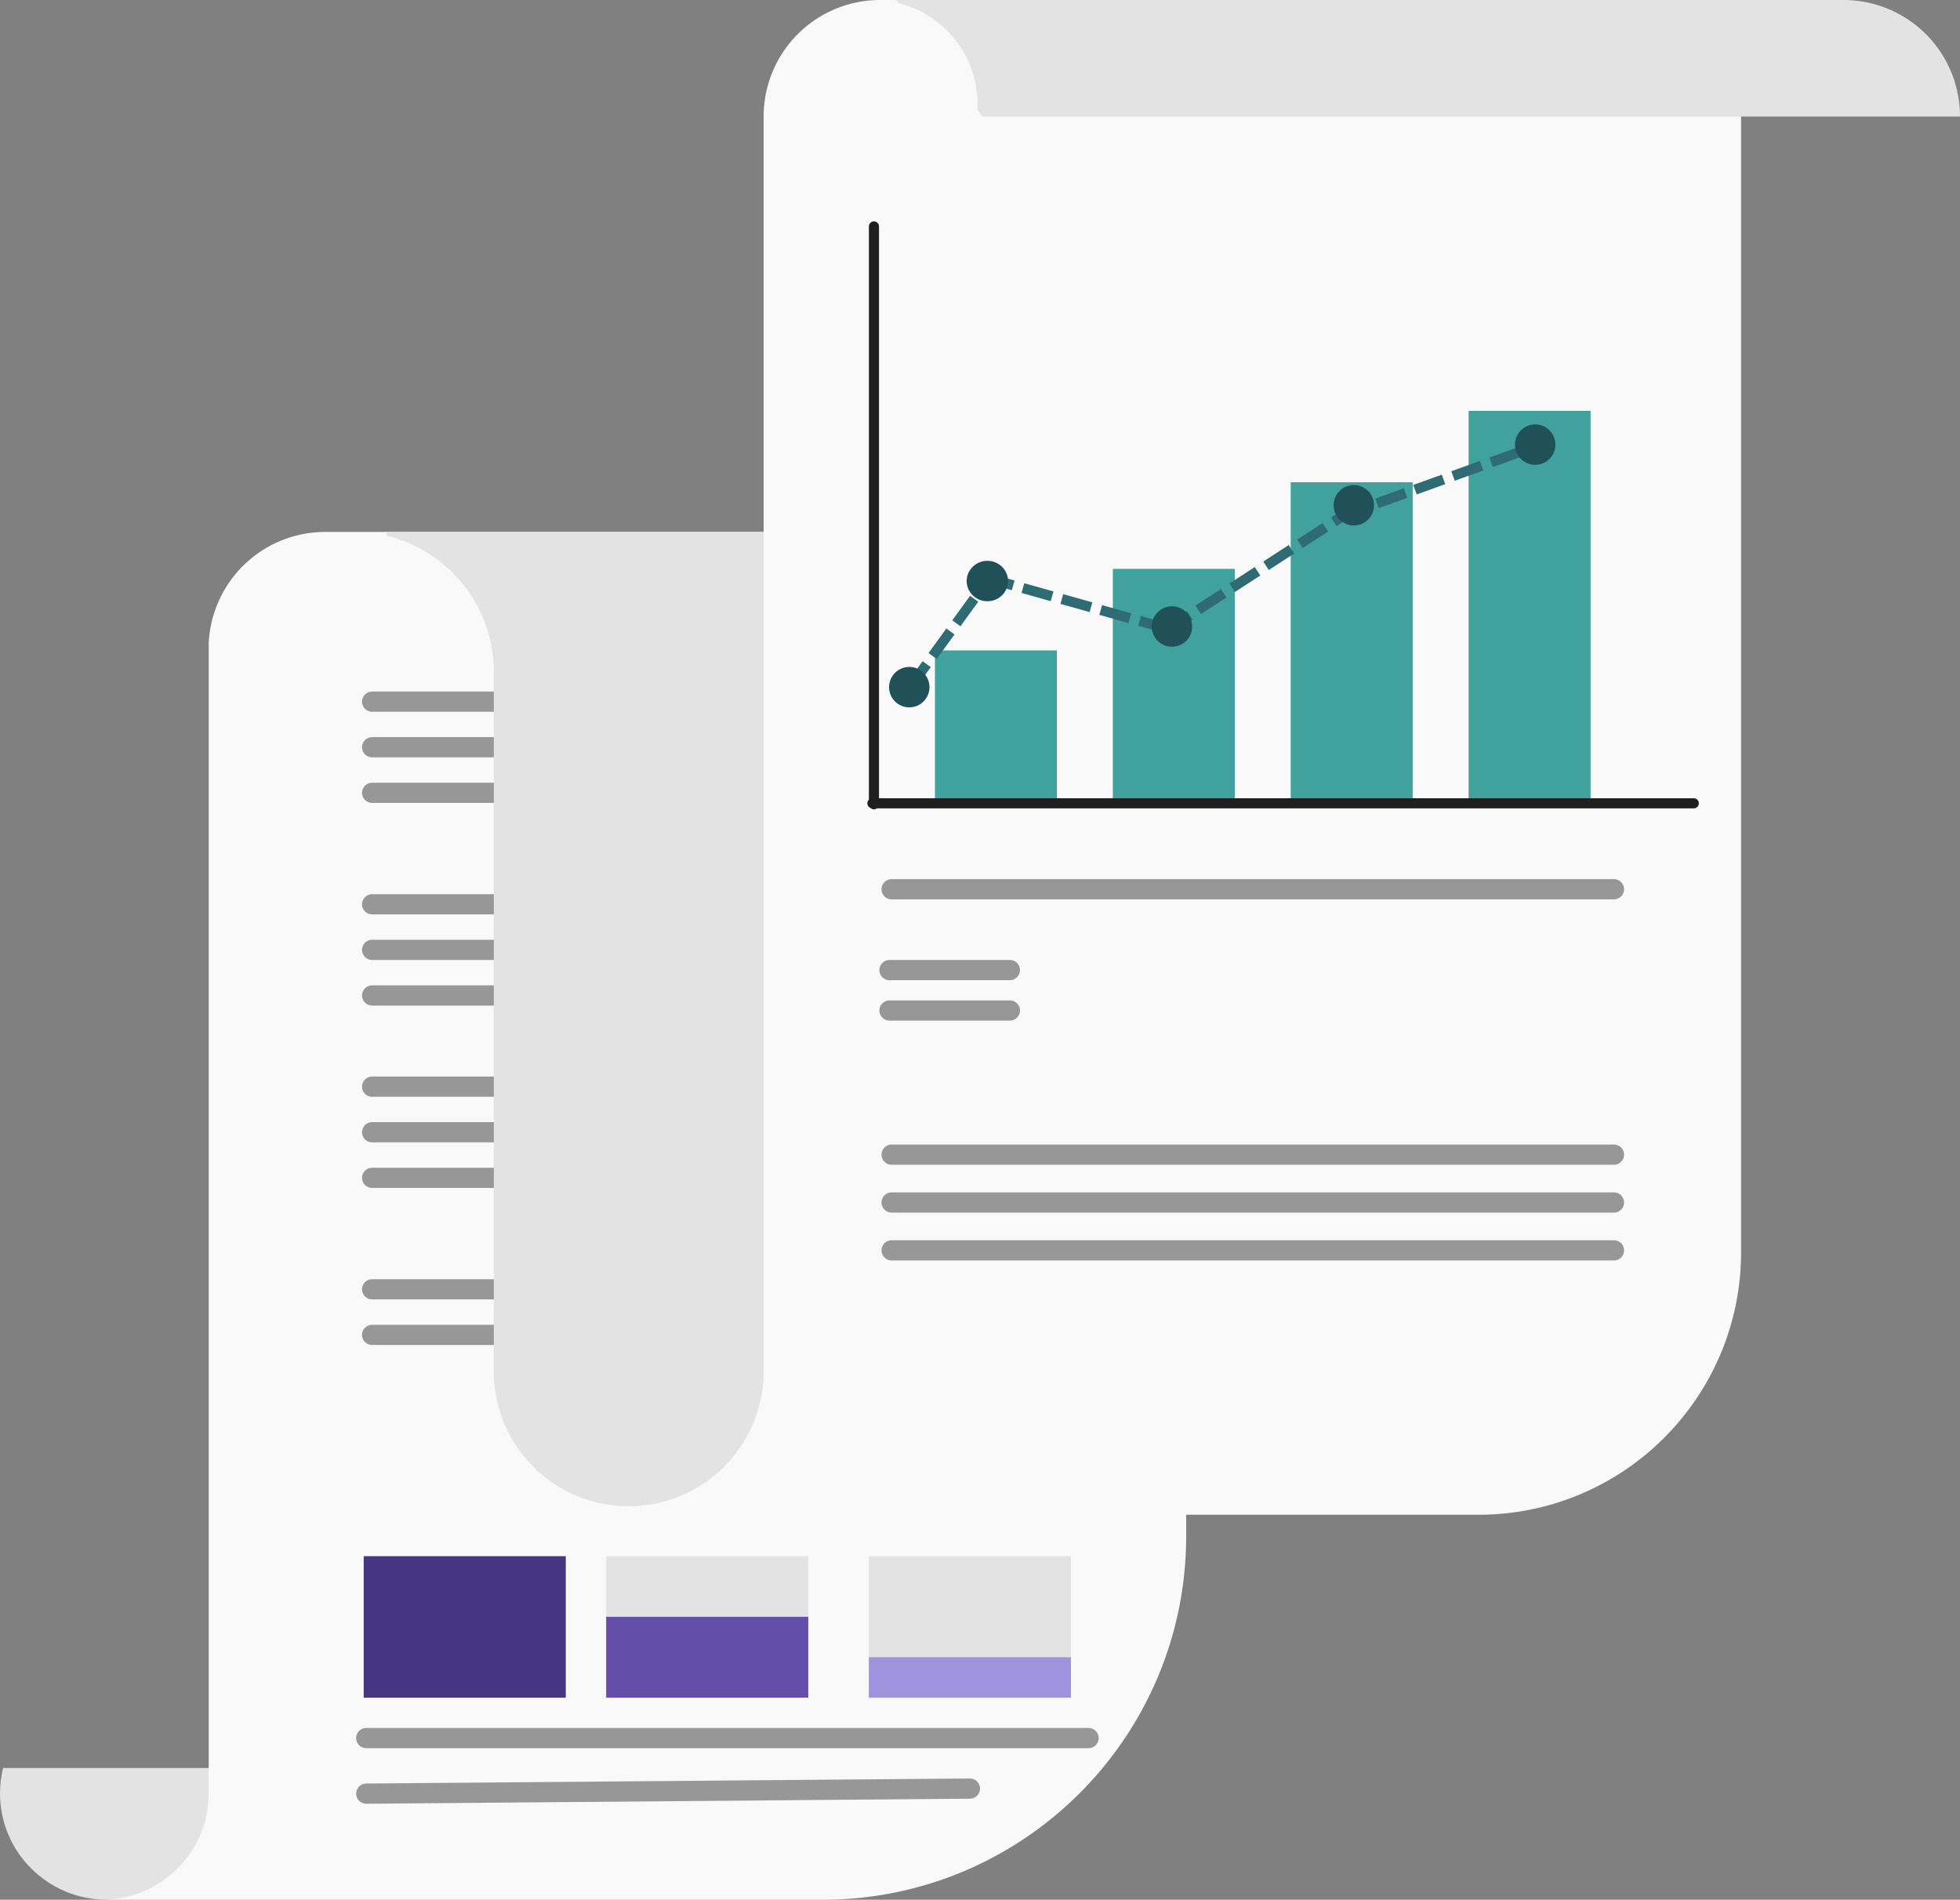 <svg xmlns="http://www.w3.org/2000/svg" width="97" height="94" viewBox="0 0 97 94">
    <rect x="0" y="0" width="97" height="94" fill="#808080" stroke="none"/>
    <g fill="none" fill-rule="evenodd">
        <path fill="#E3E3E3" d="M10.43 87.481c.1.402.152.823.152 1.255C10.582 91.643 8.213 94 5.29 94S0 91.643 0 88.736c0-.432.052-.853.151-1.255z"/>
        <path fill="#F9F9F9" d="M5.039 94c2.922 0 5.29-2.357 5.29-5.264V31.835a5.774 5.774 0 015.766-5.515h21.697V5.765A5.765 5.765 0 0143.558 0h42.608v61.95c0 7.179-5.82 13-13 13H58.704V76c0 9.941-8.059 18-18 18H5.039z"/>
        <path fill="#E3E3E3" d="M91.235 0A5.765 5.765 0 0197 5.765H48.626l-.26-.35c.006-.091.008-.184.008-.276 0-2.41-1.668-4.433-3.918-4.988L44.343 0z"/>
        <g stroke="#979797" stroke-linecap="round" stroke-linejoin="round">
            <path d="M.025.125L7.281.125M.025 2.381L7.281 2.381" transform="translate(18.392 63.67)"/>
        </g>
        <g stroke="#979797" stroke-linecap="round" stroke-linejoin="round">
            <path d="M.025.125L7.281.125M.025 2.381L7.281 2.381M.025 4.637L7.281 4.637" transform="translate(18.392 53.643)"/>
        </g>
        <g stroke="#979797" stroke-linecap="round" stroke-linejoin="round">
            <path d="M.025.125L7.281.125M.025 2.381L7.281 2.381M.025 4.637L7.281 4.637" transform="translate(18.392 44.619)"/>
        </g>
        <g stroke="#979797" stroke-linecap="round" stroke-linejoin="round">
            <path d="M.025.125L7.281.125M.025 2.381L7.281 2.381M.025 4.637L7.281 4.637" transform="translate(18.392 34.592)"/>
        </g>
        <path fill="#E3E3E3" d="M24.439 33.249a6.931 6.931 0 00-5.291-6.734v-.195h18.644v41.451a6.677 6.677 0 11-13.353 0V33.25z"/>
        <path stroke="#979797" stroke-linecap="round" stroke-linejoin="round" d="M44.021 48L49.979 48M44.021 50L49.979 50"/>
        <path stroke="#979797" stroke-linecap="round" d="M44.125 44L79.875 44"/>
        <g>
            <path fill="#40a19d" d="M3.27 21.183H9.307V28.748H3.27zM12.074 17.148H18.111V28.748H12.074zM20.877 12.861H26.914V28.748H20.877zM29.681 9.33H35.718V28.747H29.681z" transform="translate(43 11)"/>
            <path fill="#D8D8D8" stroke="#1F1F1F" stroke-linecap="round" stroke-linejoin="round" stroke-width=".5" d="M.252.204v28.592m40.573-.048H.175" transform="translate(43 11)"/>
        </g>
        <path stroke="#979797" stroke-linecap="round" stroke-linejoin="round" d="M18.125 86L53.875 86M18.127 88.75L48 88.5"/>
        <g stroke="#979797" stroke-linecap="round" stroke-linejoin="round">
            <path d="M.125.132L35.875.132M.125 2.5L35.875 2.5M.125 4.868L35.875 4.868" transform="translate(44 57)"/>
        </g>
        <path fill="#463581" d="M18 77H28V84H18z"/>
        <path fill="#E3E3E3" d="M30 77H40V84H30zM43 77H53V84H43z"/>
        <path fill="#654EAA" d="M30 80H40V84H30z"/>
        <g stroke="#2E6B72" stroke-dasharray="1" stroke-linecap="square" stroke-width=".5">
            <path d="M.127 11.875L3.939 6.625M3.939 6.625L12.832 9.125M12.832 9.125L21.5 3.5M21.5 3.5L30.873.125" transform="translate(45 22)"/>
        </g>
        <g fill="#205058" transform="translate(44 21)">
            <ellipse cx="4.864" cy="7.75" rx="1.024" ry="1"/>
            <circle cx="1" cy="13" r="1"/>
            <circle cx="14" cy="10" r="1"/>
            <circle cx="31.976" cy="1" r="1"/>
            <circle cx="23" cy="4" r="1"/>
        </g>
        <path fill="#9F93DD" d="M43 82H53V84H43z"/>
    </g>
</svg>

